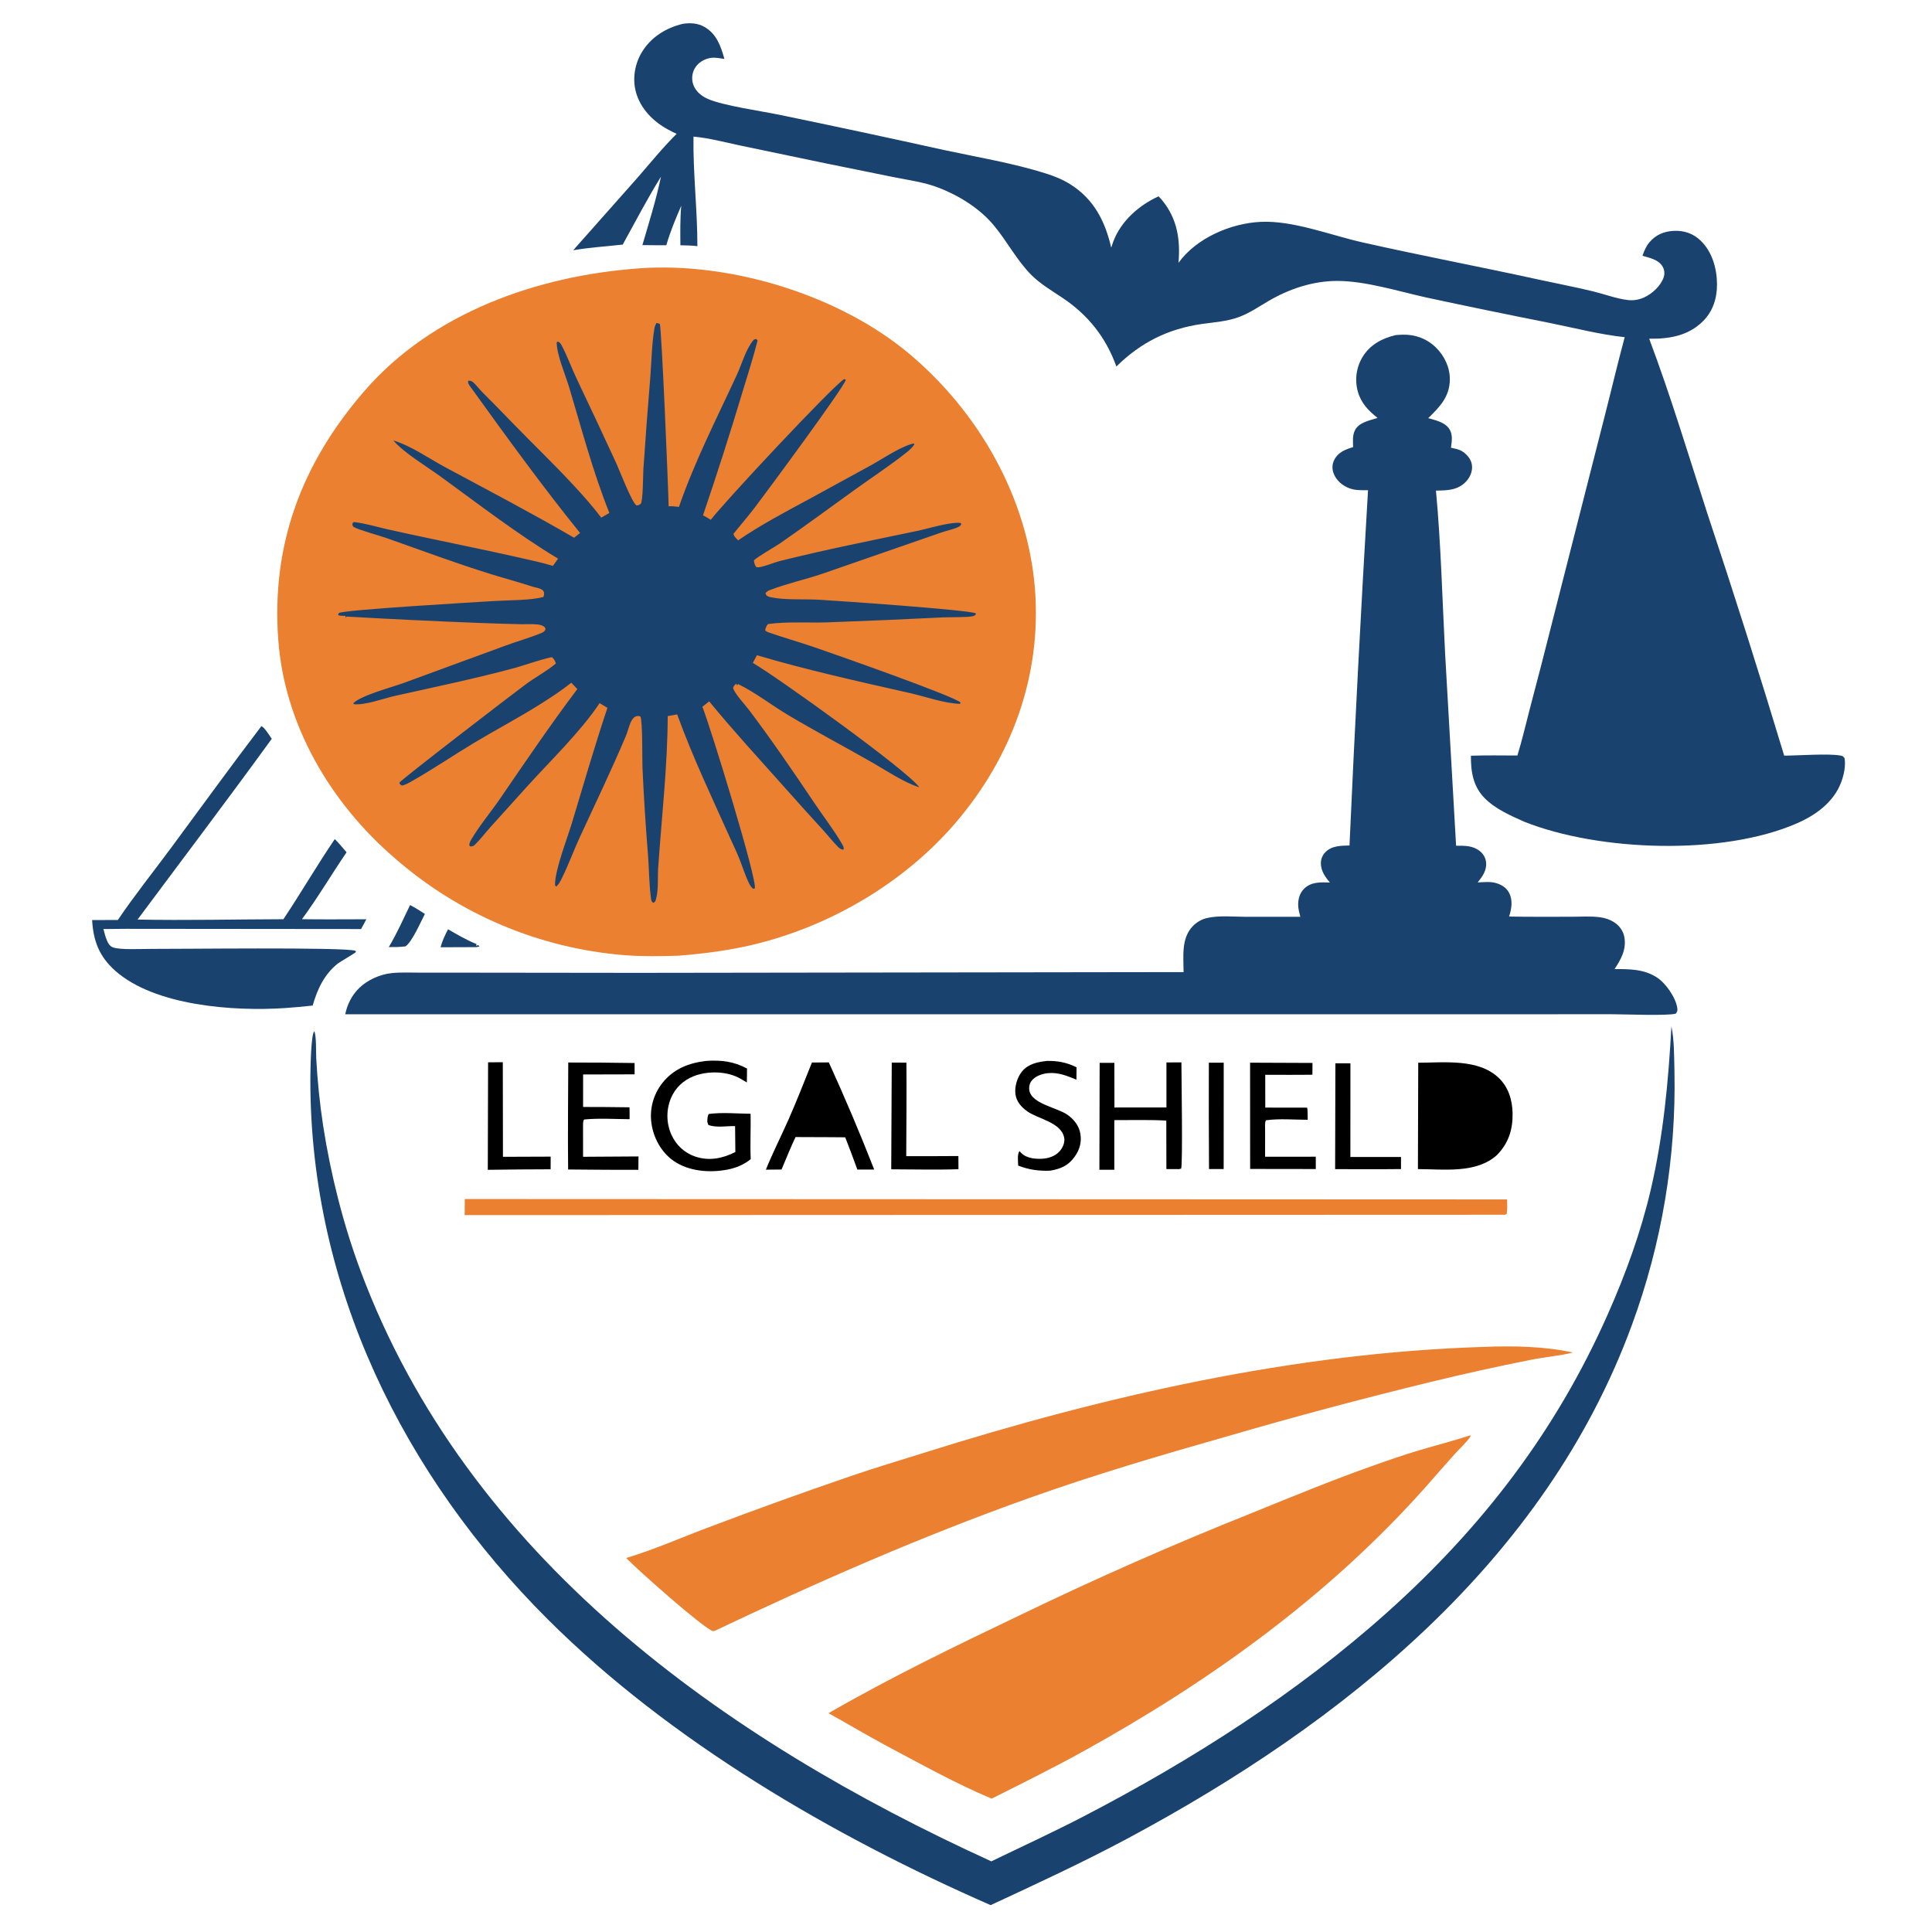 <?xml version="1.0" encoding="utf-8" ?>
<svg xmlns="http://www.w3.org/2000/svg" xmlns:xlink="http://www.w3.org/1999/xlink" width="689" height="689">
	<path fill="transparent" transform="scale(0.673 0.673)" d="M0 0L1024 0L1024 1024L0 1024L0 0Z"/>
	<path fill="#19426F" transform="scale(0.673 0.673)" d="M237.422 492.431C241.959 495.052 246.848 497.91 251.684 499.916L252.523 500.256L252.264 500.993L252.735 501.147L253.241 500.76L254.109 501.473C252.953 501.949 252.364 501.882 251.125 501.894L233.451 501.96C234.369 498.528 235.797 495.564 237.422 492.431Z"/>
	<path fill="#19426F" transform="scale(0.673 0.673)" d="M217.294 479.614C220.047 480.947 222.576 482.668 225.147 484.317C222.962 488.445 218.449 499.003 214.913 501.468C211.951 501.9 209.011 501.863 206.025 501.863C210.267 494.759 213.685 487.056 217.294 479.614Z"/>
	<path transform="scale(0.673 0.673)" d="M640.575 563.142L648.455 563.12L648.426 619.491L640.667 619.48Q640.478 591.31 640.575 563.142Z"/>
	<path transform="scale(0.673 0.673)" d="M258.641 562.93L266.44 562.869L266.516 612.995L291.803 612.901L291.776 619.611Q275.13 619.642 258.486 619.887L258.641 562.93Z"/>
	<path transform="scale(0.673 0.673)" d="M707.631 563.458L715.594 563.455L715.57 613.083L742.4 613.101L742.393 619.494C730.764 619.637 719.118 619.526 707.488 619.537L707.631 563.458Z"/>
	<path transform="scale(0.673 0.673)" d="M472.539 563.069L480.311 563.099C480.466 579.611 480.273 596.137 480.219 612.651C489.426 612.724 498.642 612.611 507.85 612.587L507.895 619.568C496.069 619.977 484.108 619.626 472.267 619.627L472.539 563.069Z"/>
	<path transform="scale(0.673 0.673)" d="M554.836 562.182C560.632 562.123 565.26 562.978 570.478 565.579L570.404 572.106C565.428 570.106 560.861 568.139 555.318 568.669C552.206 568.967 548.499 570.231 546.554 572.822C545.449 574.293 545.128 576.382 545.525 578.161C547.029 584.897 560.128 586.989 565.392 590.55C568.958 592.963 571.796 596.467 572.499 600.808C573.237 605.363 572.112 609.195 569.502 612.889C566.087 617.723 562.074 619.395 556.447 620.356C550.365 620.545 545.234 619.875 539.55 617.65C539.476 615.552 538.963 611.629 540.204 609.977C540.845 610.66 541.513 611.378 542.275 611.927C545.153 614.002 550.098 614.328 553.493 613.904C556.84 613.486 560.045 612.092 562.095 609.324C563.396 607.568 564.346 605.082 563.916 602.879C562.317 594.684 550.167 593.025 544.346 588.892C541.199 586.657 538.6 583.725 538.081 579.768C537.562 575.805 539.036 570.856 541.565 567.775C544.918 563.693 549.877 562.749 554.836 562.182Z"/>
	<path transform="scale(0.673 0.673)" d="M662.424 563.122L695.495 563.256L695.442 569.497C687.117 569.627 678.777 569.531 670.45 569.537L670.473 586.917L692.695 586.952C692.991 589.057 692.918 591.254 692.959 593.379C685.811 593.355 677.897 592.651 670.848 593.642C670.159 594.919 670.372 596.462 670.383 597.875L670.38 612.96L697.232 612.939L697.249 619.474L662.452 619.426L662.424 563.122Z"/>
	<path transform="scale(0.673 0.673)" d="M301.124 563.031Q318.694 563.01 336.261 563.302L336.286 569.3L308.991 569.367L308.981 586.584Q321.28 586.577 333.577 586.764C333.669 588.854 333.611 590.972 333.625 593.065C325.713 593.022 317.383 592.446 309.525 593.226C308.798 594.364 309.002 595.545 308.955 596.875L308.968 612.983L338.333 612.801L338.275 619.874C325.872 619.967 313.457 619.791 301.054 619.714C300.825 600.832 301.092 581.917 301.124 563.031Z"/>
	<path transform="scale(0.673 0.673)" d="M618.101 562.991L626.032 562.965C626.054 569.721 626.802 617.851 625.875 619.286L624.625 619.522L618.071 619.49L618.028 593.796C608.898 593.304 599.629 593.591 590.482 593.561L590.488 619.868L582.576 619.855L582.707 563.215L590.509 563.207L590.547 586.87L618.1 586.842L618.101 562.991Z"/>
	<path transform="scale(0.673 0.673)" d="M374.215 562.179C382.272 561.667 388.641 562.396 395.854 566.21C395.876 568.669 395.782 571.144 395.743 573.603C394.192 572.671 392.646 571.682 391.018 570.888C384.207 567.569 374.72 567.504 367.682 570.242C362.118 572.407 357.782 576.484 355.495 582.023Q355.259 582.597 355.053 583.182Q354.847 583.768 354.67 584.363Q354.494 584.958 354.348 585.561Q354.202 586.164 354.087 586.774Q353.971 587.384 353.887 587.999Q353.803 588.614 353.75 589.232Q353.696 589.85 353.675 590.471Q353.653 591.091 353.663 591.711Q353.672 592.332 353.713 592.951Q353.754 593.57 353.827 594.187Q353.899 594.803 354.003 595.415Q354.106 596.027 354.24 596.633Q354.375 597.239 354.539 597.837Q354.704 598.436 354.899 599.025Q355.094 599.614 355.318 600.193Q355.543 600.771 355.796 601.338C358.263 606.754 362.716 610.935 368.368 612.852C375.739 615.352 382.941 613.891 389.672 610.454L389.526 596.73C385.321 596.611 379.177 597.722 375.306 596.066L374.802 594.484C374.88 593.042 374.798 591.595 375.549 590.315C382.601 589.329 390.59 590.12 397.743 590.192C397.912 598.209 397.446 606.215 397.806 614.235C394.235 617.152 390.082 618.868 385.589 619.749C376.144 621.602 364.885 620.753 356.828 615.073C350.398 610.54 346.276 602.969 345.202 595.238Q345.102 594.532 345.038 593.822Q344.974 593.111 344.946 592.399Q344.918 591.686 344.926 590.973Q344.935 590.26 344.979 589.548Q345.024 588.836 345.105 588.128Q345.185 587.419 345.302 586.715Q345.419 586.012 345.571 585.315Q345.724 584.618 345.911 583.93Q346.099 583.242 346.321 582.565Q346.544 581.887 346.8 581.222Q347.057 580.556 347.347 579.905Q347.637 579.253 347.96 578.617Q348.283 577.981 348.637 577.363Q348.992 576.744 349.378 576.144Q349.764 575.544 350.179 574.965Q350.595 574.385 351.04 573.828C356.964 566.381 365.006 563.253 374.215 562.179Z"/>
	<path transform="scale(0.673 0.673)" d="M430.251 563.028L439.196 562.973C447.695 581.567 455.803 600.723 463.245 619.764L454.319 619.759Q451.226 611.161 447.878 602.66L439.511 602.596L421.552 602.53C418.891 608.164 416.568 613.992 414.142 619.732L405.837 619.81C409.47 610.848 413.86 602.216 417.782 593.38C422.212 583.398 426.15 573.152 430.251 563.028Z"/>
	<path fill="transparent" transform="scale(0.673 0.673)" d="M434.54 571.297C438.883 578.942 441.772 588.137 445.018 596.328L434.75 596.338L424.213 596.206Q429.09 583.633 434.54 571.297Z"/>
	<path transform="scale(0.673 0.673)" d="M751.529 563.143C765.318 563.111 783.296 560.846 794.155 571.15C799.342 576.071 801.407 582.957 801.524 589.928C801.668 598.583 799.394 605.735 793.267 612.033C782.375 621.967 764.953 619.572 751.362 619.502L751.529 563.143Z"/>
	<path fill="transparent" transform="scale(0.673 0.673)" d="M759.452 569.466C768.608 569.33 779.26 568.486 786.814 574.685C791.067 578.175 792.905 583.14 793.413 588.493C794.08 595.533 792.208 601.652 787.635 607.049C779.003 614.182 769.973 613.719 759.512 613.633L759.452 569.466Z"/>
	<path fill="#EA8030" transform="scale(0.673 0.673)" d="M246.285 635.368L798.614 635.583C798.687 638.143 798.828 640.655 798.432 643.195L797.586 643.701L246.231 643.9L246.285 635.368Z"/>
	<path fill="#19426F" transform="scale(0.673 0.673)" d="M138.508 384.777C140.289 385.525 142.784 389.807 144.01 391.493C120.645 423.697 96.637 455.36 72.891 487.281C98.608 487.789 124.453 487.16 150.182 487.098C159.508 473.092 167.978 458.539 177.41 444.625C179.626 446.803 181.615 449.288 183.651 451.637C175.631 463.369 168.442 475.649 160.008 487.081C171.372 487.268 182.764 487.119 194.131 487.122L191.338 492.304L66.625 492.188Q60.718 492.191 54.812 492.3C55.342 494.355 55.886 496.582 56.748 498.529C57.415 500.036 58.225 501.401 59.84 502.014C63.66 503.466 75.702 502.781 80.232 502.823C91.757 502.929 182.998 501.761 188.334 503.831C188.42 504.047 188.628 504.25 188.591 504.48C188.535 504.834 179.929 509.827 178.944 510.622C171.765 516.42 168.154 524.187 165.696 532.843Q158.257 533.691 150.786 534.192C123.623 535.99 81.915 532.974 61.013 514.363C52.606 506.877 49.443 498.621 48.817 487.539L62.449 487.503C71.279 474.435 81.33 461.9 90.716 449.203C106.596 427.721 122.32 406.022 138.508 384.777Z"/>
	<path fill="#EA8030" transform="scale(0.673 0.673)" d="M786.333 713.727C801.489 713.098 818.664 713.416 833.524 716.717C826.401 718.489 818.833 719.058 811.596 720.487Q784.618 725.854 757.892 732.364Q703.878 745.507 650.505 761.048C615.12 771.112 579.998 781.452 545.322 793.81C488.246 814.151 433.331 838.255 378.644 864.23L377.738 864.341C371.954 862.204 337.815 831.809 331.801 825.584C346.101 821.372 360.639 814.918 374.659 809.651Q412.303 795.382 450.387 782.333C463.401 777.85 476.556 773.962 489.678 769.83C585.313 739.711 685.804 716.805 786.333 713.727Z"/>
	<path fill="#EA8030" transform="scale(0.673 0.673)" d="M778.997 760.613L779.317 761.049C776.989 764.489 773.489 767.591 770.696 770.692C765.524 776.436 760.486 782.305 755.35 788.082C703.871 845.996 640.516 891.399 572.898 928.657C557.337 937.232 541.363 945.111 525.5 953.107C506.701 945.284 486.661 934.075 468.522 924.452C458.616 919.067 448.897 913.296 439.028 907.834C471.975 888.816 506.312 872.218 540.614 855.824Q601.071 826.599 663.441 801.715C684.406 793.179 705.417 784.543 726.746 776.959C735.037 774.011 743.398 771.09 751.83 768.569C760.869 765.867 770.041 763.583 778.997 760.613Z"/>
	<path fill="#19426F" transform="scale(0.673 0.673)" d="M885.701 543.868C887.244 551.39 887.092 559.947 887.302 567.627Q887.475 576.192 887.249 584.756Q887.023 593.32 886.399 601.864Q885.775 610.409 884.754 618.914Q883.733 627.42 882.317 635.87Q880.902 644.319 879.094 652.693Q877.287 661.067 875.092 669.348Q872.897 677.629 870.319 685.799Q867.741 693.969 864.786 702.01C818.873 827.297 711.698 913.114 597.446 974.253C573.738 986.939 549.316 998.213 524.945 1009.54C441.556 973.031 354.942 922.64 290.18 858.004C213.822 781.793 164.558 682.122 164.459 572.896Q164.454 571.741 164.469 570.586C164.512 567.007 164.731 548.221 166.523 546.47C167.705 548.545 167.405 557.762 167.566 560.659Q168.521 578.732 171.246 596.623C175.266 622.462 181.912 648.866 191.051 673.377C247.616 825.073 383.35 921.566 525.316 986.335C541.671 978.415 558.17 970.842 574.301 962.463C631.447 932.778 687.081 897.37 735.144 854.337C785.478 809.271 824.51 758.414 851.951 696.489C861.472 675.002 869.489 653.028 874.822 630.107C881.481 601.485 884.073 573.128 885.701 543.868Z"/>
	<path fill="#19426F" transform="scale(0.673 0.673)" d="M739.473 177.582C740.781 177.444 742.088 177.381 743.403 177.35C750.054 177.194 756.197 179.524 760.964 184.219C765.417 188.604 768.312 194.7 768.275 201.004C768.222 210.22 762.966 215.584 756.81 221.573C760.465 222.638 765.142 223.61 767.595 226.753C770.025 229.867 769.373 233.653 768.863 237.26L769.745 237.45C772.311 237.989 774.146 238.423 776.177 240.14C778.348 241.976 779.885 244.225 780.05 247.135C780.22 250.101 778.858 253.069 776.851 255.195C772.464 259.845 766.837 259.895 760.924 259.958C763.592 288.701 764.286 317.816 765.788 346.653L771.589 448.15C776.1 448.151 780.37 447.997 784.135 450.976C786.016 452.464 787.237 454.544 787.477 456.944C787.905 461.24 785.559 464.437 783.037 467.589C786.08 467.482 789.693 467.06 792.63 467.904C795.56 468.746 798.114 470.252 799.611 472.997C801.783 476.98 800.98 481.579 799.685 485.678C810.656 485.908 821.658 485.771 832.633 485.796C837.621 485.807 843.143 485.369 848.068 486.088C850.55 486.45 852.919 487.2 855.059 488.529C858.01 490.361 860.104 493.106 860.746 496.55C861.948 503.002 858.986 508.381 855.555 513.517C863.422 513.508 871.154 513.488 878.015 517.962C882.735 521.039 888.086 528.692 888.833 534.357C889.002 535.634 888.71 536.14 887.989 537.149C883.318 538.368 860.89 537.454 854.538 537.453L761.195 537.457L337.75 537.477L182.929 537.471C184.025 532.238 186.423 527.385 190.269 523.62C194.706 519.275 201.36 516.303 207.516 515.659C212.544 515.133 217.817 515.419 222.873 515.411L250.277 515.418L337.572 515.519L627.187 515.123C627.142 506.87 625.845 497.18 632.109 490.726Q632.865 489.945 633.724 489.279Q634.583 488.612 635.527 488.073Q636.471 487.534 637.482 487.133Q638.492 486.732 639.549 486.478C645.916 484.982 653.813 485.815 660.4 485.829L689.042 485.812C688.521 483.736 687.913 481.594 687.9 479.442C687.88 476.315 688.764 473.206 691.022 470.962C694.81 467.199 699.819 467.511 704.713 467.64C702.219 464.709 699.997 461.593 699.938 457.562Q699.929 457.145 699.961 456.728Q699.994 456.312 700.069 455.901Q700.144 455.49 700.259 455.089Q700.375 454.688 700.531 454.301Q700.687 453.913 700.881 453.543Q701.075 453.174 701.305 452.825Q701.536 452.477 701.8 452.154Q702.064 451.831 702.36 451.536C705.802 448.068 710.586 448.161 715.102 448.025Q719.325 353.861 724.921 259.772C721.604 259.757 718.193 259.923 715.039 258.736C711.437 257.38 708.221 254.705 706.77 251.072C705.799 248.64 705.825 246.087 707.005 243.731C709.076 239.599 712.911 238.183 717.009 236.916C716.97 233.824 716.574 230.773 718.036 227.921C720.167 223.763 725.867 222.786 729.971 221.468C725.144 217.594 721.257 213.674 719.516 207.502Q719.358 206.935 719.229 206.361Q719.099 205.787 718.999 205.208Q718.899 204.628 718.828 204.044Q718.757 203.46 718.716 202.873Q718.674 202.286 718.663 201.698Q718.651 201.11 718.669 200.522Q718.687 199.934 718.734 199.347Q718.782 198.761 718.859 198.178Q718.936 197.595 719.042 197.016Q719.148 196.437 719.284 195.865Q719.419 195.292 719.583 194.727Q719.747 194.162 719.939 193.606Q720.132 193.05 720.352 192.505Q720.572 191.959 720.819 191.425Q721.066 190.892 721.34 190.371Q721.614 189.85 721.914 189.344C725.884 182.686 732.204 179.367 739.473 177.582Z"/>
	<path fill="#19426F" transform="scale(0.673 0.673)" d="M361.889 12.604C365.926 12.043 369.732 12.232 373.35 14.297C379.742 17.944 382.016 24.587 383.857 31.238C381.573 30.897 379.038 30.351 376.742 30.672C373.681 31.101 370.641 32.739 368.794 35.242Q368.467 35.689 368.189 36.169Q367.911 36.648 367.686 37.154Q367.461 37.661 367.291 38.188Q367.12 38.716 367.007 39.258Q366.894 39.801 366.839 40.352Q366.784 40.904 366.788 41.458Q366.792 42.012 366.854 42.563Q366.917 43.114 367.038 43.655C367.953 47.853 371.276 50.751 375.07 52.407C383.335 56.017 403.304 58.829 412.849 60.798Q456.689 69.845 500.391 79.533C518.337 83.388 537.002 86.461 554.507 92.018C558.961 93.432 563.294 95.212 567.252 97.719C579.694 105.601 585.611 117.224 588.831 131.222Q589.333 129.617 589.918 128.041C594.028 117.127 603.517 108.796 613.912 104.037Q614.931 105.041 615.835 106.149C623.854 115.889 625.54 127.058 624.488 139.283C633.951 126.119 652.239 118.28 668.11 117.561C685.358 116.78 704.917 124.58 721.804 128.398C752.991 135.448 784.444 141.372 815.683 148.219C825.114 150.285 834.624 152.083 844.006 154.35C850.073 155.816 856.362 158.228 862.537 158.981C865.513 159.344 868.411 158.872 871.147 157.649C875.487 155.71 880.154 151.399 881.642 146.774C882.222 144.971 881.967 142.881 881.019 141.247C878.886 137.572 874.126 136.634 870.357 135.549C871.256 132.941 872.219 130.558 874.016 128.424C877.367 124.444 881.679 122.619 886.821 122.342C892.324 122.045 897.191 123.67 901.185 127.521C907.323 133.439 909.81 142.321 909.845 150.643C909.877 158.054 907.696 165.007 902.318 170.305C894.475 178.032 884.443 179.621 873.906 179.492C885.287 209.708 894.611 240.828 904.555 271.55Q925.907 335.694 945.449 400.413C953.069 400.398 968.846 399.191 975.209 400.368C976.606 400.626 976.69 400.731 977.458 401.843C978.12 405.969 977.057 410.849 975.567 414.723C971.528 425.221 962.11 431.97 952.153 436.309C912.774 453.469 847.485 451.197 807.854 435.496C800.532 432.216 792.514 428.784 786.779 423.003C780.581 416.755 779.351 408.83 779.452 400.451C787.651 400.194 795.867 400.319 804.069 400.352C806.613 392.165 808.534 383.712 810.707 375.414Q816.93 351.941 822.846 328.388L850.432 220.1C853.977 206.302 857.213 192.438 860.937 178.684C847.62 177.232 834.438 173.811 821.327 171.157Q788.614 164.679 756.007 157.689C741.133 154.394 723.729 148.897 708.72 148.866C695.818 148.84 683.135 153.061 672.082 159.57C667.038 162.54 662.037 165.948 656.527 167.999C650.318 170.311 643.378 170.749 636.852 171.68C618.941 174.234 604.45 181.518 591.565 194.213C586.093 178.823 576.513 166.829 562.984 157.802C557.383 154.064 551.359 150.533 546.573 145.753C538.694 137.885 533.441 127.435 526.212 118.93C518.788 110.194 507.885 103.505 497.256 99.416C489.715 96.515 481.146 95.394 473.241 93.805L436.75 86.397L392.303 77.121C384.161 75.42 375.763 73.1 367.485 72.387C367.193 91.717 369.561 111.098 369.554 130.444C366.567 130.059 363.552 130.046 360.544 129.962C360.487 123.004 360.372 115.992 360.993 109.056C358.021 115.9 355.151 122.762 353.085 129.945C348.863 130.005 344.63 129.909 340.407 129.878C343.905 117.875 347.7 105.87 350.253 93.624C343.02 105.277 336.624 117.588 329.995 129.599C321.197 130.591 312.505 131.112 303.748 132.606L337.428 94.609C344.361 86.684 351.072 78.33 358.551 70.932Q356.229 69.841 353.964 68.635C346.132 64.372 339.441 57.664 337.005 48.885C335.043 41.815 336.329 33.933 340.105 27.678C344.934 19.675 352.946 14.736 361.889 12.604Z"/>
	<path fill="transparent" transform="scale(0.673 0.673)" d="M785.209 405.017L874.793 405.186C907.056 405.017 939.463 404.344 971.709 405.206C971.509 408.593 970.697 411.594 969.65 414.788C965.16 416.405 936.017 415.683 929.09 415.727Q858.579 416.397 788.073 415.37C786.827 411.955 785.983 408.566 785.209 405.017Z"/>
	<path fill="transparent" transform="scale(0.673 0.673)" d="M863.23 201.371C863.91 206.503 863.03 212.428 862.786 217.614Q862.118 232.537 861.643 247.468C860.317 298.43 857.819 349.409 857.319 400.392L813.253 400.531C813.306 396.214 822.359 363.597 823.939 357.237L863.23 201.371Z"/>
	<path fill="transparent" transform="scale(0.673 0.673)" d="M871.196 197.421C874.552 200.506 932.854 385.112 937.371 400.464L930.145 400.468L865.141 400.512C865.974 358.386 867.16 316.129 868.811 274.027Q869.974 247.547 870.481 221.047C870.687 213.223 871.505 205.224 871.196 197.421Z"/>
	<path fill="#EA8030" transform="scale(0.673 0.673)" d="M338.644 142.206C338.848 142.186 339.051 142.16 339.255 142.146C387.567 138.83 445.023 156.472 482.095 187.707C518.767 218.604 544.596 263.825 548.413 312C552.063 358.058 535.994 401.598 506.104 436.308C479.506 467.195 441.736 489.661 402.356 499.779C388.256 503.402 373.622 505.353 359.125 506.446C349.678 506.715 340.122 506.885 330.693 506.129Q328.604 505.959 326.518 505.747Q324.433 505.535 322.352 505.282Q320.272 505.028 318.197 504.733Q316.121 504.439 314.052 504.103Q311.983 503.767 309.922 503.39Q307.86 503.012 305.806 502.594Q303.752 502.176 301.707 501.717Q299.661 501.258 297.626 500.759Q295.59 500.259 293.565 499.719Q291.54 499.179 289.525 498.599Q287.511 498.018 285.509 497.398Q283.507 496.778 281.518 496.118Q279.528 495.458 277.552 494.758Q275.576 494.059 273.615 493.32Q271.653 492.581 269.707 491.803Q267.76 491.026 265.83 490.209Q263.899 489.393 261.985 488.539Q260.071 487.684 258.175 486.792Q256.278 485.899 254.4 484.969Q252.521 484.039 250.662 483.072Q248.802 482.104 246.962 481.1Q245.123 480.096 243.303 479.055Q241.484 478.015 239.685 476.938Q237.887 475.861 236.11 474.749Q234.333 473.637 232.579 472.489Q230.825 471.342 229.094 470.16Q227.363 468.978 225.656 467.761Q223.949 466.545 222.267 465.295Q220.584 464.045 218.927 462.761Q217.27 461.478 215.639 460.162Q214.007 458.846 212.402 457.497Q210.798 456.149 209.22 454.769C175.285 425.619 150.784 384.305 147.459 339.101C143.732 288.426 159.904 245.596 192.947 207.371C229.055 165.6 284.928 146.059 338.644 142.206Z"/>
	<path fill="transparent" transform="scale(0.673 0.673)" d="M340.778 159.661C346.061 159.151 353.686 158.586 358.524 160.776C363.33 162.952 364.897 167.215 366.716 171.761C371.756 175.026 375.569 175.909 381.536 175.785C386.004 173.394 389.333 167.696 394.351 166.761C399.628 165.777 408.633 168.747 412.938 171.851C417.865 175.404 417.457 181.015 418.329 186.463C418.388 186.508 418.446 186.552 418.504 186.597C421.589 189.012 425.077 190.767 428.512 192.623C431.011 192.037 433.266 191.725 435.53 190.424C437.837 189.098 440.403 187.335 442.984 186.66C446.784 185.667 451.243 188.233 454.415 190.156C463.466 195.645 465.002 198.654 463.093 208.987C462.757 210.807 462.342 212.535 462.869 214.363C464.008 218.315 469.395 220.824 472.743 222.688C476.514 221.149 480.323 219.735 484.456 220.578C489.296 221.566 494.577 227.406 497.155 231.514C503.218 241.175 494.569 242.721 493.388 249.336C492.801 252.625 495.82 256.607 497.77 258.947C501.316 263.2 508.487 262.18 513.637 262.61C517.559 265.411 520.062 269.508 521.741 273.955C528.665 292.289 514.867 286.447 511.636 296.74C510.561 300.165 513.01 305.133 514.382 308.292C517.991 310.554 523.095 310.465 526.177 313.326C529.331 316.253 529.949 321.109 530.03 325.19C530.377 342.57 520.461 337.757 515.285 343.739C512.903 346.492 513.436 352.599 513.524 356.051C517.358 358.385 521.398 360.313 522.806 364.886C524.311 369.773 522.838 375.644 520.342 379.955C514.348 390.312 509.99 385.794 501.52 388.428C497.673 389.623 495.455 396.018 493.743 399.44C495.474 403.327 498.878 406.572 499.407 410.949C499.888 414.936 497.875 419.004 495.445 422.03C485.803 434.037 480.063 426.482 470.89 427.733C466.151 428.38 462.375 433.767 459.723 437.361C461.17 442.137 463.299 447.594 460.771 452.373C458.505 456.657 453.728 459.612 449.229 461.041C441.522 463.491 436.423 460.578 429.748 457.054L417.836 462.739C416.584 467.38 415.604 471.993 412.485 475.82C409.181 479.875 403.968 482.662 398.763 483.167C389.461 484.07 386.557 479.23 380.328 474.151L379.893 473.801C375.376 474.536 370.814 475.164 366.388 476.346C364.201 479.051 362.762 482.143 360.388 484.758C355.841 488.046 350.351 489.539 344.754 489.285C339.839 489.063 334.009 487.397 330.911 483.292C329.387 481.273 328.357 478.852 326.607 477.003C323.184 473.387 316.595 473.653 311.969 473.473C308.384 476.092 305.649 478.765 301.383 480.362C296.5 482.19 290.865 481.991 286.203 479.607C279.235 476.042 276.755 469.591 274.36 462.652C270.734 460.454 266.888 458.746 263.018 457.033C256.88 459.57 250.689 461.445 244.092 459.294C239.907 457.93 236.184 455.076 234.207 451.095C232.028 446.705 232.169 442.591 233.649 438.061C230.442 434.12 227.247 431.1 223.076 428.191C217.44 429.066 212.196 429.616 206.974 426.696Q206.189 426.254 205.451 425.737Q204.713 425.22 204.03 424.633Q203.347 424.046 202.725 423.394Q202.104 422.742 201.549 422.032Q200.995 421.322 200.513 420.561Q200.032 419.799 199.628 418.994Q199.223 418.189 198.901 417.348Q198.578 416.507 198.34 415.638C196.55 409.225 199.084 404.627 202.224 399.256C200.386 396.34 198.429 392.435 195.841 390.144C192.262 386.977 188.082 387.591 183.691 387.83C181.919 386.825 180.357 385.636 178.924 384.181C175.231 380.43 172.666 375.801 172.893 370.407C173.161 364.041 178.366 359.836 182.598 355.744C182.404 351.676 182.025 347.666 181.561 343.621C177.152 340.832 169.467 338.302 167.322 333.424C165.602 329.512 165.401 322.492 166.992 318.563C169.227 313.044 175.88 311.586 180.822 309.332C181.14 308.664 181.443 308.003 181.729 307.321C188.833 290.363 177.115 294.233 173.481 284.266C171.848 279.787 173.887 273.922 175.911 269.817C180.092 261.339 185.383 264.39 192.496 261.577C197.436 259.622 198.92 255.11 200.845 250.609C198.29 246.987 195.67 243.587 194.323 239.307C194.909 236.489 195.649 233.931 197.047 231.388C199.971 226.072 204.307 222.179 210.136 220.428Q214.346 221.792 218.591 223.042C219.406 222.837 220.17 222.598 220.951 222.284C227.057 219.831 229.903 215.858 232.434 210.05L230.067 203.062C232.48 197.794 236.336 194.152 241.217 191.143C251.239 184.963 255.16 190.691 264.796 192.871C265.015 192.92 265.236 192.964 265.456 193.01C267.712 191.938 270.023 190.802 272.151 189.495C278.373 185.672 277.385 182.772 279.103 176.47C279.752 174.09 281.802 172.581 283.858 171.44C286.913 169.743 290.449 168.656 293.867 167.98C307.004 165.383 305.764 173.182 317.278 176.662C319.209 176.157 321.162 175.672 323.065 175.068C329.142 173.14 330.022 169.173 332.89 164.191C334.56 161.289 337.725 160.403 340.778 159.661Z"/>
	<path fill="#19426F" transform="scale(0.673 0.673)" d="M347.939 171.132C348.5 171.228 349.06 171.436 349.606 171.6C350.591 173.372 354.195 260.113 354.312 268.3C356.121 268.135 357.975 268.423 359.779 268.604C368.091 244.525 379.839 221.63 390.5 198.555C393.044 193.05 395.187 185.247 398.994 180.558C399.665 179.732 399.848 179.751 400.836 179.68L401.427 180.476C399.186 189.471 396.242 198.378 393.589 207.262Q383.651 240.363 372.519 273.082C373.951 273.774 375.305 274.637 376.674 275.448C383.378 266.446 442.118 203.624 447.373 200.889L448.181 201.204C447.898 204.44 405.378 261.825 399.915 269.003C396.329 273.715 392.407 278.2 388.701 282.822C388.854 284.168 389.79 284.906 390.671 285.854L391.127 286.338C403.275 278.031 416.299 271.2 429.226 264.217L460.757 246.975C467.533 243.307 475.706 237.527 482.898 235.318C483.804 235.04 483.771 234.89 484.614 235.348C483.506 237.095 481.999 238.459 480.389 239.74C471.915 246.488 462.618 252.584 453.808 258.912C440.299 268.615 426.914 278.526 413.24 287.992C410.705 289.746 400.807 295.314 399.524 296.985C399.617 298.433 399.899 299.101 400.583 300.332C400.869 300.426 401.14 300.594 401.44 300.615C403.657 300.771 410.378 298.015 412.965 297.363C437.098 291.287 461.735 286.439 486.096 281.322C491.917 280.099 503.46 276.487 508.981 277.114L509.426 277.717C508.891 278.602 508.656 278.872 507.677 279.33C505.132 280.52 501.858 281.096 499.156 282.055L435.584 304.094C426.676 307.086 417.24 309.157 408.494 312.489C407.196 312.984 406.402 313.249 405.617 314.381C406.012 315.829 407.067 316.18 408.459 316.484C415.693 318.066 426.117 317.364 433.797 317.793C442.282 318.267 514.702 323.245 517.123 325.056L516.936 325.826C516.388 326.2 516.331 326.291 515.592 326.499C513.115 327.197 502.906 327.001 499.626 327.161Q468.81 328.707 437.974 329.805C427.873 330.083 417.052 329.316 407.069 330.67C406.083 331.465 405.838 332.661 405.441 333.816C405.911 334.74 406.871 334.962 407.822 335.294C415.456 337.962 423.302 340.156 430.97 342.775C439.561 345.711 506.653 369.189 509.041 372.359L508.682 372.98C500.156 372.676 490.534 369.151 482.174 367.261C454.986 361.113 427.85 355.128 401.109 347.206L398.903 351.261C411.763 358.726 480.446 407.957 487.124 417.162C478.967 414.649 469.728 408.354 462.206 404.055C447.329 395.553 432.063 387.522 417.359 378.747C408.756 373.612 400.458 367.073 391.499 362.674C391.328 362.59 391.155 362.51 390.983 362.428L391.056 361.856C391.093 362.764 391.191 362.283 390.54 363.235L390.217 362.275C389.108 363.16 388.899 363.252 388.471 364.583C389.194 367.418 394.886 373.545 396.935 376.255C409.148 392.41 420.45 409.007 431.74 425.814C436.494 432.889 441.896 439.809 446.158 447.178C446.792 448.275 447.298 448.957 446.976 450.231C446.807 450.216 446.635 450.218 446.468 450.186C445.528 450.005 444.819 449.509 444.155 448.847C441.405 446.1 438.936 442.923 436.313 440.043Q426.206 429.017 416.278 417.829C402.673 402.554 388.77 387.455 375.785 371.646C374.636 372.651 373.385 373.568 372.182 374.51C376.439 385.03 401.552 466.774 399.953 470.83L399.035 470.928C398.09 470.121 397.588 469.373 397.027 468.256C394.828 463.875 393.415 459.03 391.559 454.491C390.069 450.846 388.324 447.254 386.709 443.658C377.053 422.155 366.863 400.75 358.837 378.565L353.829 379.457C353.734 405.709 350.716 431.946 348.896 458.118C348.293 463.826 349.148 471.055 347.598 476.498C347.235 477.771 347.261 477.838 346.092 478.423C345.196 477.645 345.103 477.158 344.952 476.019C343.968 468.6 343.957 460.847 343.408 453.36Q341.484 429.898 340.438 406.381C340.276 401.745 340.556 382.509 339.376 379.702C339.218 379.644 339.066 379.571 338.904 379.527C336.271 378.804 334.771 381.337 333.95 383.382C333.045 385.638 332.499 388.032 331.546 390.274C323.887 408.301 315.466 425.861 307.248 443.624C303.906 450.849 301.181 458.494 297.619 465.586C296.85 467.117 296.027 468.87 294.567 469.827L294.104 468.911C294.061 460.954 300.477 444.668 302.944 436.488C309.129 415.972 315.098 395.424 321.873 375.086L317.728 372.585C308.159 387.135 291.689 403.154 279.763 416.264L259.838 438.34C257.285 441.181 254.892 444.354 252.211 447.05C251.133 448.134 250.723 448.542 249.184 448.536L248.685 447.945C248.698 446.74 249.163 445.856 249.757 444.833C253.899 437.71 260.324 430.031 265.104 423.05C278.463 403.54 291.69 384.038 305.923 365.146L302.744 361.766C297.486 365.972 291.764 369.706 286.066 373.285C274.663 380.447 262.775 386.704 251.231 393.627C240.253 400.21 229.558 407.53 218.438 413.824C216.759 414.774 214.904 415.912 212.996 416.26C212.082 415.688 211.998 415.845 211.619 414.763C212.692 413.029 271.815 367.593 278.807 362.465C283.903 358.726 289.783 355.638 294.576 351.584C294.273 350.778 294.025 350.013 293.488 349.328C293.365 349.171 292.646 348.342 292.594 348.323C291.472 347.906 275.931 353.091 273.442 353.767C252.333 359.499 230.845 363.935 209.502 368.706C203.437 370.061 193.595 373.741 187.568 373.173L187.238 372.612C191.407 368.485 207.437 364.252 213.736 361.97L267.714 342.17C274.044 339.83 280.718 337.968 286.93 335.416C287.911 335.013 288.401 334.645 288.991 333.728C289.006 332.993 289.13 333.046 288.702 332.469C288.028 331.559 286.346 331.089 285.28 330.953C282.222 330.563 278.755 330.833 275.653 330.76Q265.289 330.534 254.931 330.128Q219.21 328.767 183.521 326.716L183.211 327.518L183.074 326.347C181.952 326.272 179.983 326.49 179.141 325.849L179.544 324.85C182.38 323.092 252.623 319.073 262.249 318.459C269.265 318.011 281.561 318.197 288.016 316.295C288.125 315.835 288.356 314.971 288.339 314.514C288.295 313.381 287.692 312.688 286.728 312.2C285.418 311.537 283.436 311.275 281.999 310.806C274.921 308.496 267.706 306.573 260.591 304.372C241.724 298.534 223.188 291.579 204.561 285.032C201.078 283.807 189.971 280.778 187.496 279.277C187.127 279.053 186.966 278.595 186.702 278.254L186.874 277.08L187.558 276.644C193.52 277.3 199.436 279.136 205.281 280.471C212.973 282.227 220.734 283.814 228.45 285.477C243.464 288.713 258.507 291.686 273.493 295.108C279.994 296.593 286.6 297.906 292.977 299.866L295.745 296.047C274.037 282.945 253.809 267.298 233.314 252.402C226.178 247.215 213.747 239.777 208.451 233.386C218.194 236.416 227.45 243.058 236.445 247.878C259.156 260.049 281.929 272.005 304.215 284.95L307.382 282.437C287.404 257.667 268.806 232.064 250.219 206.247C249.314 204.988 247.798 203.372 248.055 201.839L248.959 201.74C249.53 201.897 250.064 202.007 250.529 202.404C252.289 203.908 253.775 205.975 255.418 207.643Q263.475 215.682 271.358 223.892C282.192 235.058 293.462 245.837 304.033 257.255C309.128 262.759 314.091 268.309 318.605 274.306L322.903 271.818C314.215 250.057 308.327 227.692 301.62 205.29C299.51 198.244 295.186 188.551 294.975 181.488L295.64 180.984C296.759 181.547 297.168 182.165 297.739 183.253C300.69 188.88 302.893 195.033 305.62 200.789Q316.198 222.984 326.491 245.313C328.428 249.597 334.546 265.576 337.178 267.801C337.538 267.792 338.06 267.801 338.396 267.678C338.464 267.653 339.5 267.06 339.58 266.924C340.776 264.902 340.748 251.596 340.927 248.741Q342.562 224.441 344.579 200.169C345.252 191.582 345.358 182.556 346.77 174.073C346.966 172.896 347.291 172.124 347.939 171.132Z"/>
</svg>
